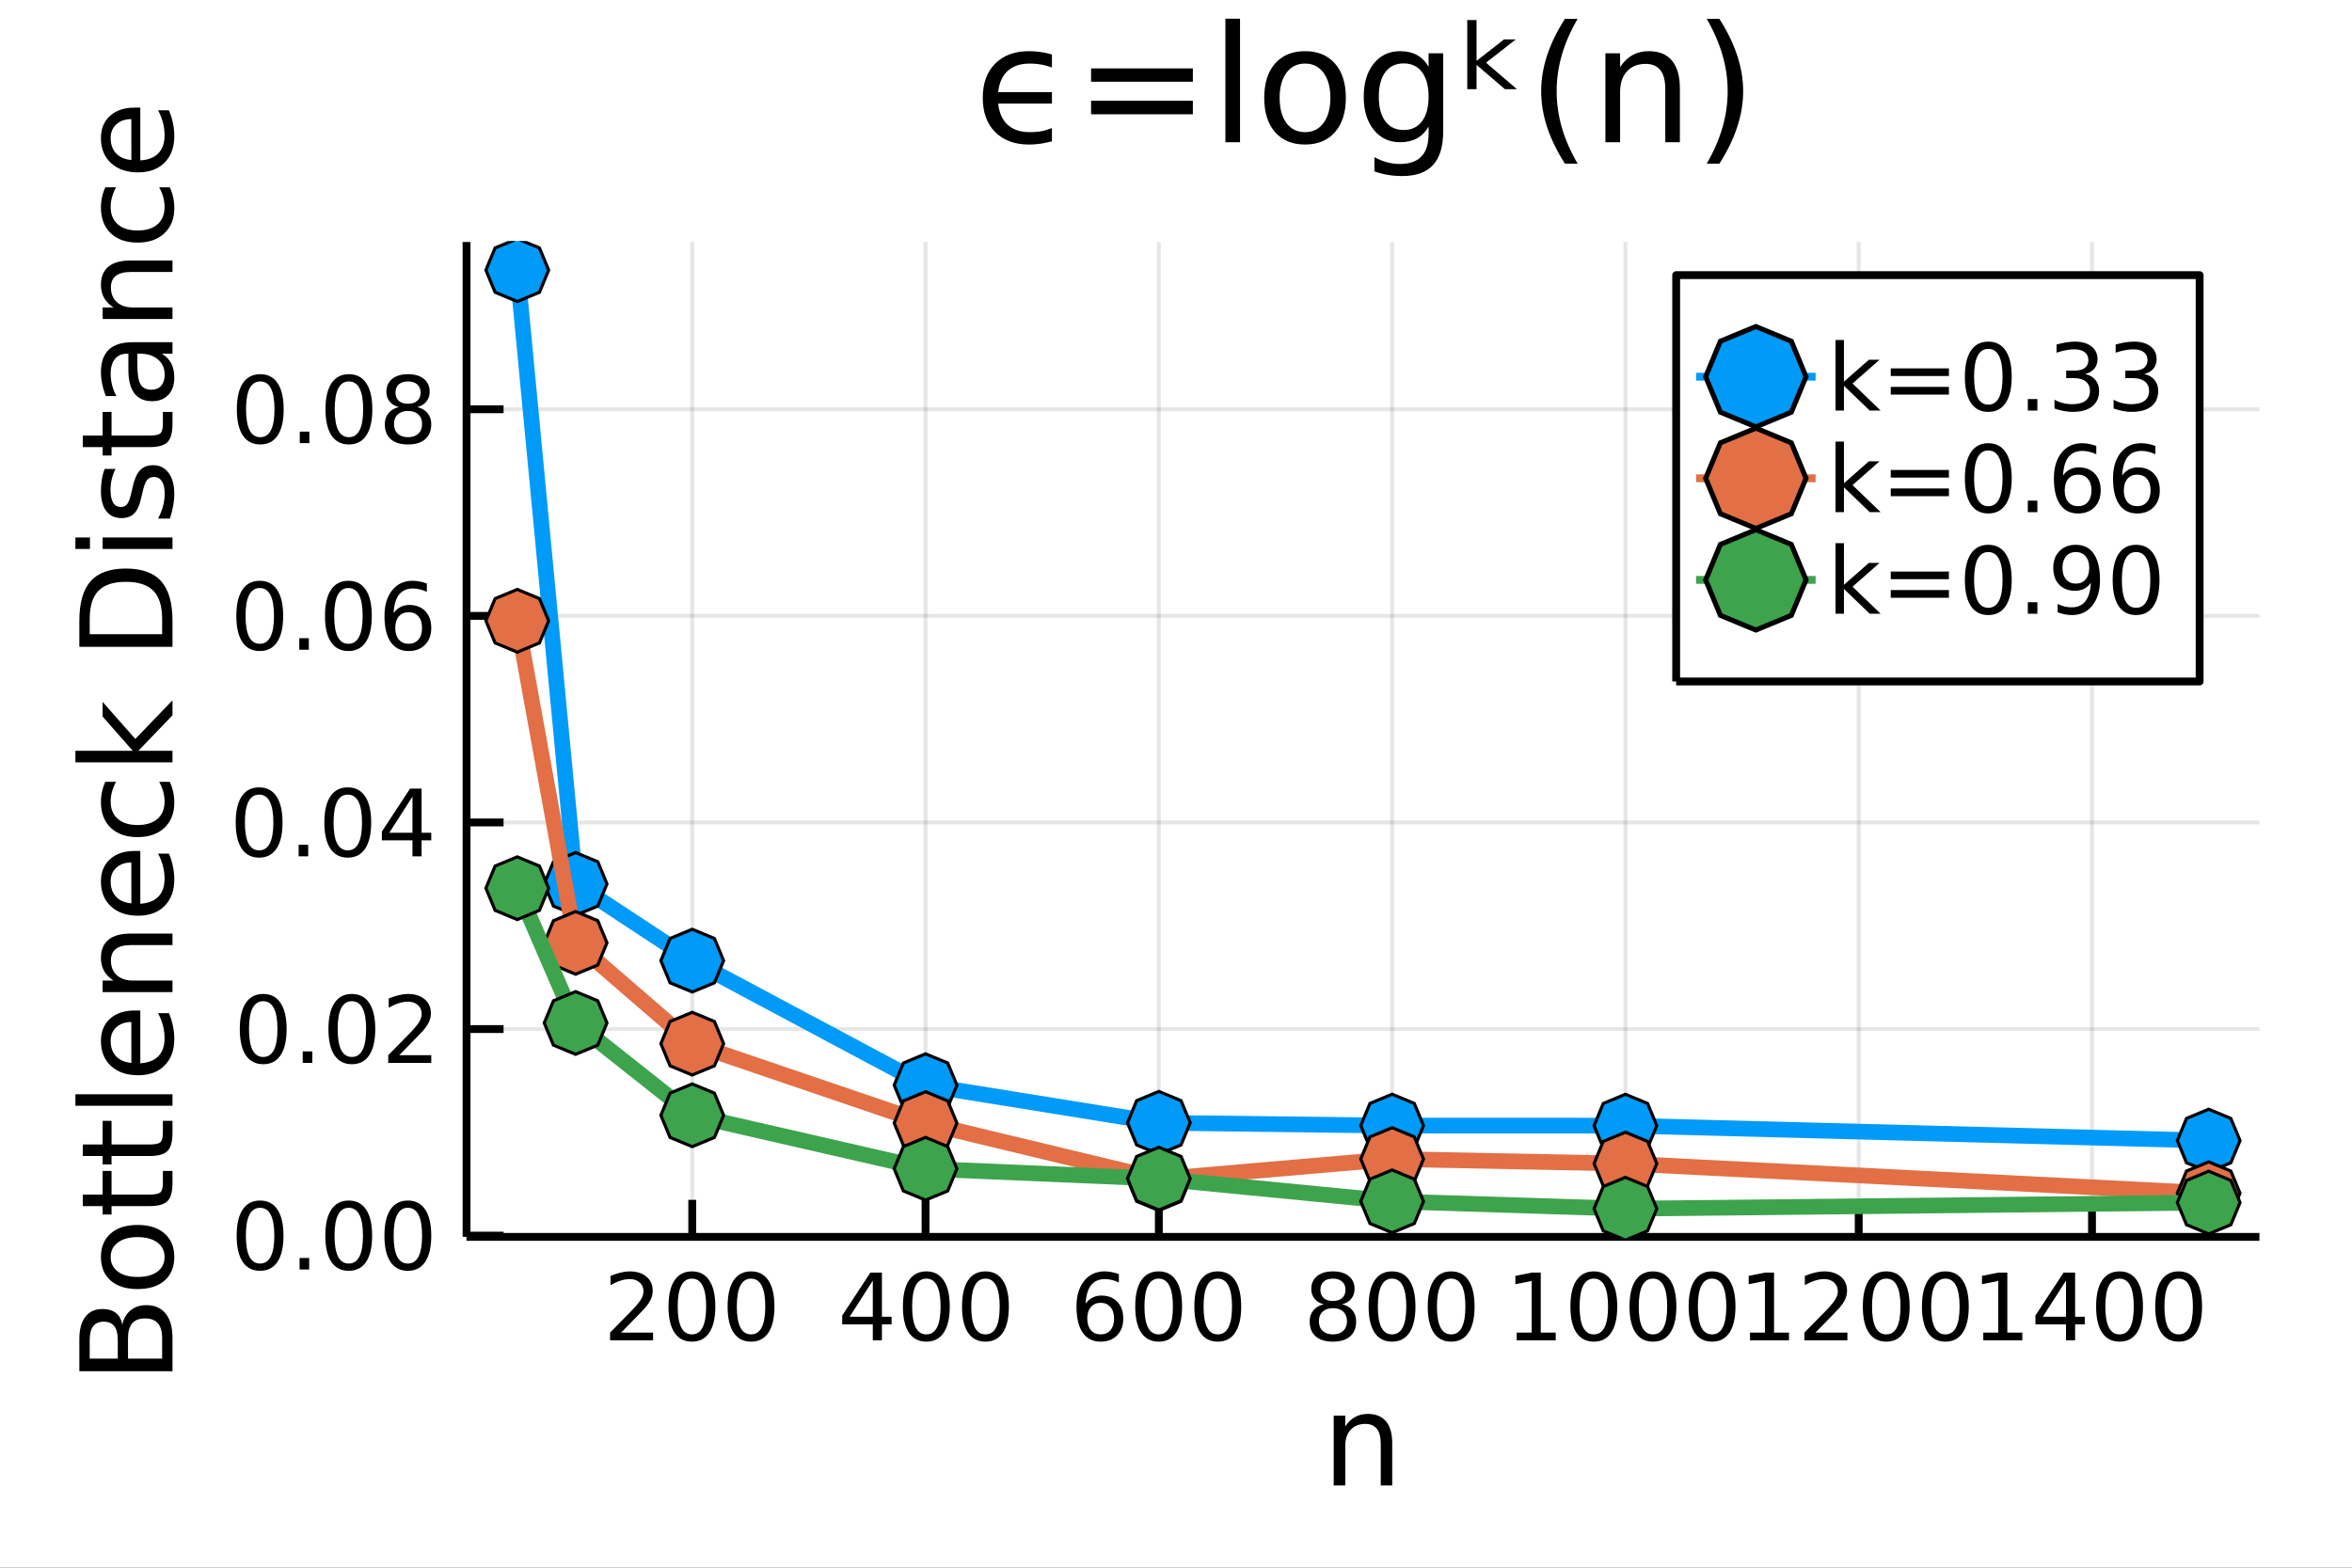 <?xml version="1.0" encoding="utf-8"?>
<svg xmlns="http://www.w3.org/2000/svg" xmlns:xlink="http://www.w3.org/1999/xlink" width="300" height="200" viewBox="0 0 1200 800">
<rect x="0" y="0" width="1200" height="800" fill="#333333" stroke="none"/>
<defs>
  <clipPath id="clip170">
    <rect x="0" y="0" width="1200" height="800"/>
  </clipPath>
</defs>
<path clip-path="url(#clip170)" d="
M0 800 L1200 800 L1200 0 L0 0  Z
  " fill="#ffffff" fill-rule="evenodd" fill-opacity="1"/>
<defs>
  <clipPath id="clip171">
    <rect x="240" y="0" width="841" height="800"/>
  </clipPath>
</defs>
<path clip-path="url(#clip170)" d="
M238.028 631.18 L1152.76 631.18 L1152.76 123.472 L238.028 123.472  Z
  " fill="#ffffff" fill-rule="evenodd" fill-opacity="1"/>
<defs>
  <clipPath id="clip172">
    <rect x="238" y="123" width="916" height="509"/>
  </clipPath>
</defs>
<polyline clip-path="url(#clip172)" style="stroke:#000000; stroke-linecap:butt; stroke-linejoin:round; stroke-width:2; stroke-opacity:0.1; fill:none" points="
  353.187,631.18 353.187,123.472 
  "/>
<polyline clip-path="url(#clip172)" style="stroke:#000000; stroke-linecap:butt; stroke-linejoin:round; stroke-width:2; stroke-opacity:0.1; fill:none" points="
  472.215,631.18 472.215,123.472 
  "/>
<polyline clip-path="url(#clip172)" style="stroke:#000000; stroke-linecap:butt; stroke-linejoin:round; stroke-width:2; stroke-opacity:0.1; fill:none" points="
  591.243,631.18 591.243,123.472 
  "/>
<polyline clip-path="url(#clip172)" style="stroke:#000000; stroke-linecap:butt; stroke-linejoin:round; stroke-width:2; stroke-opacity:0.1; fill:none" points="
  710.27,631.18 710.27,123.472 
  "/>
<polyline clip-path="url(#clip172)" style="stroke:#000000; stroke-linecap:butt; stroke-linejoin:round; stroke-width:2; stroke-opacity:0.1; fill:none" points="
  829.298,631.18 829.298,123.472 
  "/>
<polyline clip-path="url(#clip172)" style="stroke:#000000; stroke-linecap:butt; stroke-linejoin:round; stroke-width:2; stroke-opacity:0.1; fill:none" points="
  948.326,631.18 948.326,123.472 
  "/>
<polyline clip-path="url(#clip172)" style="stroke:#000000; stroke-linecap:butt; stroke-linejoin:round; stroke-width:2; stroke-opacity:0.1; fill:none" points="
  1067.35,631.18 1067.35,123.472 
  "/>
<polyline clip-path="url(#clip170)" style="stroke:#000000; stroke-linecap:butt; stroke-linejoin:round; stroke-width:4; stroke-opacity:1; fill:none" points="
  238.028,631.18 1152.76,631.18 
  "/>
<polyline clip-path="url(#clip170)" style="stroke:#000000; stroke-linecap:butt; stroke-linejoin:round; stroke-width:4; stroke-opacity:1; fill:none" points="
  353.187,631.18 353.187,612.282 
  "/>
<polyline clip-path="url(#clip170)" style="stroke:#000000; stroke-linecap:butt; stroke-linejoin:round; stroke-width:4; stroke-opacity:1; fill:none" points="
  472.215,631.18 472.215,612.282 
  "/>
<polyline clip-path="url(#clip170)" style="stroke:#000000; stroke-linecap:butt; stroke-linejoin:round; stroke-width:4; stroke-opacity:1; fill:none" points="
  591.243,631.18 591.243,612.282 
  "/>
<polyline clip-path="url(#clip170)" style="stroke:#000000; stroke-linecap:butt; stroke-linejoin:round; stroke-width:4; stroke-opacity:1; fill:none" points="
  710.27,631.18 710.27,612.282 
  "/>
<polyline clip-path="url(#clip170)" style="stroke:#000000; stroke-linecap:butt; stroke-linejoin:round; stroke-width:4; stroke-opacity:1; fill:none" points="
  829.298,631.18 829.298,612.282 
  "/>
<polyline clip-path="url(#clip170)" style="stroke:#000000; stroke-linecap:butt; stroke-linejoin:round; stroke-width:4; stroke-opacity:1; fill:none" points="
  948.326,631.18 948.326,612.282 
  "/>
<polyline clip-path="url(#clip170)" style="stroke:#000000; stroke-linecap:butt; stroke-linejoin:round; stroke-width:4; stroke-opacity:1; fill:none" points="
  1067.35,631.18 1067.35,612.282 
  "/>
<path clip-path="url(#clip170)" d="M316.88 680.045 L333.199 680.045 L333.199 683.98 L311.255 683.98 L311.255 680.045 Q313.917 677.29 318.5 672.66 Q323.107 668.008 324.287 666.665 Q326.532 664.142 327.412 662.406 Q328.315 660.647 328.315 658.957 Q328.315 656.202 326.37 654.466 Q324.449 652.73 321.347 652.73 Q319.148 652.73 316.695 653.494 Q314.264 654.258 311.486 655.809 L311.486 651.087 Q314.31 649.952 316.764 649.374 Q319.218 648.795 321.255 648.795 Q326.625 648.795 329.819 651.48 Q333.014 654.165 333.014 658.656 Q333.014 660.786 332.204 662.707 Q331.417 664.605 329.31 667.198 Q328.732 667.869 325.63 671.086 Q322.528 674.281 316.88 680.045 Z" fill="#000000" fill-rule="evenodd" fill-opacity="1" /><path clip-path="url(#clip170)" d="M353.014 652.499 Q349.403 652.499 347.574 656.063 Q345.768 659.605 345.768 666.735 Q345.768 673.841 347.574 677.406 Q349.403 680.947 353.014 680.947 Q356.648 680.947 358.454 677.406 Q360.282 673.841 360.282 666.735 Q360.282 659.605 358.454 656.063 Q356.648 652.499 353.014 652.499 M353.014 648.795 Q358.824 648.795 361.88 653.401 Q364.958 657.985 364.958 666.735 Q364.958 675.461 361.88 680.068 Q358.824 684.651 353.014 684.651 Q347.204 684.651 344.125 680.068 Q341.069 675.461 341.069 666.735 Q341.069 657.985 344.125 653.401 Q347.204 648.795 353.014 648.795 Z" fill="#000000" fill-rule="evenodd" fill-opacity="1" /><path clip-path="url(#clip170)" d="M383.176 652.499 Q379.565 652.499 377.736 656.063 Q375.93 659.605 375.93 666.735 Q375.93 673.841 377.736 677.406 Q379.565 680.947 383.176 680.947 Q386.81 680.947 388.615 677.406 Q390.444 673.841 390.444 666.735 Q390.444 659.605 388.615 656.063 Q386.81 652.499 383.176 652.499 M383.176 648.795 Q388.986 648.795 392.041 653.401 Q395.12 657.985 395.12 666.735 Q395.12 675.461 392.041 680.068 Q388.986 684.651 383.176 684.651 Q377.366 684.651 374.287 680.068 Q371.231 675.461 371.231 666.735 Q371.231 657.985 374.287 653.401 Q377.366 648.795 383.176 648.795 Z" fill="#000000" fill-rule="evenodd" fill-opacity="1" /><path clip-path="url(#clip170)" d="M445.306 653.494 L433.5 671.943 L445.306 671.943 L445.306 653.494 M444.079 649.42 L449.958 649.42 L449.958 671.943 L454.889 671.943 L454.889 675.832 L449.958 675.832 L449.958 683.98 L445.306 683.98 L445.306 675.832 L429.704 675.832 L429.704 671.318 L444.079 649.42 Z" fill="#000000" fill-rule="evenodd" fill-opacity="1" /><path clip-path="url(#clip170)" d="M472.62 652.499 Q469.009 652.499 467.18 656.063 Q465.375 659.605 465.375 666.735 Q465.375 673.841 467.18 677.406 Q469.009 680.947 472.62 680.947 Q476.254 680.947 478.06 677.406 Q479.889 673.841 479.889 666.735 Q479.889 659.605 478.06 656.063 Q476.254 652.499 472.62 652.499 M472.62 648.795 Q478.43 648.795 481.486 653.401 Q484.565 657.985 484.565 666.735 Q484.565 675.461 481.486 680.068 Q478.43 684.651 472.62 684.651 Q466.81 684.651 463.731 680.068 Q460.676 675.461 460.676 666.735 Q460.676 657.985 463.731 653.401 Q466.81 648.795 472.62 648.795 Z" fill="#000000" fill-rule="evenodd" fill-opacity="1" /><path clip-path="url(#clip170)" d="M502.782 652.499 Q499.171 652.499 497.342 656.063 Q495.537 659.605 495.537 666.735 Q495.537 673.841 497.342 677.406 Q499.171 680.947 502.782 680.947 Q506.416 680.947 508.222 677.406 Q510.051 673.841 510.051 666.735 Q510.051 659.605 508.222 656.063 Q506.416 652.499 502.782 652.499 M502.782 648.795 Q508.592 648.795 511.648 653.401 Q514.726 657.985 514.726 666.735 Q514.726 675.461 511.648 680.068 Q508.592 684.651 502.782 684.651 Q496.972 684.651 493.893 680.068 Q490.838 675.461 490.838 666.735 Q490.838 657.985 493.893 653.401 Q496.972 648.795 502.782 648.795 Z" fill="#000000" fill-rule="evenodd" fill-opacity="1" /><path clip-path="url(#clip170)" d="M561.567 664.836 Q558.419 664.836 556.567 666.989 Q554.738 669.142 554.738 672.892 Q554.738 676.619 556.567 678.795 Q558.419 680.947 561.567 680.947 Q564.715 680.947 566.544 678.795 Q568.396 676.619 568.396 672.892 Q568.396 669.142 566.544 666.989 Q564.715 664.836 561.567 664.836 M570.849 650.184 L570.849 654.443 Q569.09 653.61 567.285 653.17 Q565.502 652.73 563.743 652.73 Q559.113 652.73 556.66 655.855 Q554.229 658.98 553.882 665.299 Q555.248 663.286 557.308 662.221 Q559.368 661.133 561.845 661.133 Q567.053 661.133 570.062 664.304 Q573.095 667.452 573.095 672.892 Q573.095 678.216 569.947 681.434 Q566.798 684.651 561.567 684.651 Q555.572 684.651 552.4 680.068 Q549.229 675.461 549.229 666.735 Q549.229 658.54 553.118 653.679 Q557.007 648.795 563.558 648.795 Q565.317 648.795 567.099 649.142 Q568.905 649.489 570.849 650.184 Z" fill="#000000" fill-rule="evenodd" fill-opacity="1" /><path clip-path="url(#clip170)" d="M591.15 652.499 Q587.539 652.499 585.71 656.063 Q583.905 659.605 583.905 666.735 Q583.905 673.841 585.71 677.406 Q587.539 680.947 591.15 680.947 Q594.784 680.947 596.59 677.406 Q598.419 673.841 598.419 666.735 Q598.419 659.605 596.59 656.063 Q594.784 652.499 591.15 652.499 M591.15 648.795 Q596.96 648.795 600.016 653.401 Q603.095 657.985 603.095 666.735 Q603.095 675.461 600.016 680.068 Q596.96 684.651 591.15 684.651 Q585.34 684.651 582.261 680.068 Q579.206 675.461 579.206 666.735 Q579.206 657.985 582.261 653.401 Q585.34 648.795 591.15 648.795 Z" fill="#000000" fill-rule="evenodd" fill-opacity="1" /><path clip-path="url(#clip170)" d="M621.312 652.499 Q617.701 652.499 615.872 656.063 Q614.067 659.605 614.067 666.735 Q614.067 673.841 615.872 677.406 Q617.701 680.947 621.312 680.947 Q624.946 680.947 626.752 677.406 Q628.581 673.841 628.581 666.735 Q628.581 659.605 626.752 656.063 Q624.946 652.499 621.312 652.499 M621.312 648.795 Q627.122 648.795 630.178 653.401 Q633.256 657.985 633.256 666.735 Q633.256 675.461 630.178 680.068 Q627.122 684.651 621.312 684.651 Q615.502 684.651 612.423 680.068 Q609.368 675.461 609.368 666.735 Q609.368 657.985 612.423 653.401 Q615.502 648.795 621.312 648.795 Z" fill="#000000" fill-rule="evenodd" fill-opacity="1" /><path clip-path="url(#clip170)" d="M680.062 667.568 Q676.729 667.568 674.808 669.35 Q672.91 671.133 672.91 674.258 Q672.91 677.383 674.808 679.165 Q676.729 680.947 680.062 680.947 Q683.396 680.947 685.317 679.165 Q687.238 677.36 687.238 674.258 Q687.238 671.133 685.317 669.35 Q683.419 667.568 680.062 667.568 M675.386 665.577 Q672.377 664.836 670.687 662.776 Q669.021 660.716 669.021 657.753 Q669.021 653.61 671.961 651.202 Q674.923 648.795 680.062 648.795 Q685.224 648.795 688.164 651.202 Q691.104 653.61 691.104 657.753 Q691.104 660.716 689.414 662.776 Q687.747 664.836 684.761 665.577 Q688.141 666.364 690.016 668.656 Q691.914 670.948 691.914 674.258 Q691.914 679.281 688.835 681.966 Q685.78 684.651 680.062 684.651 Q674.345 684.651 671.266 681.966 Q668.211 679.281 668.211 674.258 Q668.211 670.948 670.109 668.656 Q672.007 666.364 675.386 665.577 M673.673 658.193 Q673.673 660.878 675.34 662.383 Q677.03 663.887 680.062 663.887 Q683.072 663.887 684.761 662.383 Q686.474 660.878 686.474 658.193 Q686.474 655.508 684.761 654.003 Q683.072 652.499 680.062 652.499 Q677.03 652.499 675.34 654.003 Q673.673 655.508 673.673 658.193 Z" fill="#000000" fill-rule="evenodd" fill-opacity="1" /><path clip-path="url(#clip170)" d="M710.224 652.499 Q706.613 652.499 704.784 656.063 Q702.979 659.605 702.979 666.735 Q702.979 673.841 704.784 677.406 Q706.613 680.947 710.224 680.947 Q713.858 680.947 715.664 677.406 Q717.493 673.841 717.493 666.735 Q717.493 659.605 715.664 656.063 Q713.858 652.499 710.224 652.499 M710.224 648.795 Q716.034 648.795 719.09 653.401 Q722.169 657.985 722.169 666.735 Q722.169 675.461 719.09 680.068 Q716.034 684.651 710.224 684.651 Q704.414 684.651 701.335 680.068 Q698.28 675.461 698.28 666.735 Q698.28 657.985 701.335 653.401 Q704.414 648.795 710.224 648.795 Z" fill="#000000" fill-rule="evenodd" fill-opacity="1" /><path clip-path="url(#clip170)" d="M740.386 652.499 Q736.775 652.499 734.946 656.063 Q733.141 659.605 733.141 666.735 Q733.141 673.841 734.946 677.406 Q736.775 680.947 740.386 680.947 Q744.02 680.947 745.826 677.406 Q747.655 673.841 747.655 666.735 Q747.655 659.605 745.826 656.063 Q744.02 652.499 740.386 652.499 M740.386 648.795 Q746.196 648.795 749.252 653.401 Q752.33 657.985 752.33 666.735 Q752.33 675.461 749.252 680.068 Q746.196 684.651 740.386 684.651 Q734.576 684.651 731.497 680.068 Q728.442 675.461 728.442 666.735 Q728.442 657.985 731.497 653.401 Q734.576 648.795 740.386 648.795 Z" fill="#000000" fill-rule="evenodd" fill-opacity="1" /><path clip-path="url(#clip170)" d="M773.824 680.045 L781.463 680.045 L781.463 653.679 L773.153 655.346 L773.153 651.087 L781.416 649.42 L786.092 649.42 L786.092 680.045 L793.731 680.045 L793.731 683.98 L773.824 683.98 L773.824 680.045 Z" fill="#000000" fill-rule="evenodd" fill-opacity="1" /><path clip-path="url(#clip170)" d="M813.176 652.499 Q809.564 652.499 807.736 656.063 Q805.93 659.605 805.93 666.735 Q805.93 673.841 807.736 677.406 Q809.564 680.947 813.176 680.947 Q816.81 680.947 818.615 677.406 Q820.444 673.841 820.444 666.735 Q820.444 659.605 818.615 656.063 Q816.81 652.499 813.176 652.499 M813.176 648.795 Q818.986 648.795 822.041 653.401 Q825.12 657.985 825.12 666.735 Q825.12 675.461 822.041 680.068 Q818.986 684.651 813.176 684.651 Q807.365 684.651 804.287 680.068 Q801.231 675.461 801.231 666.735 Q801.231 657.985 804.287 653.401 Q807.365 648.795 813.176 648.795 Z" fill="#000000" fill-rule="evenodd" fill-opacity="1" /><path clip-path="url(#clip170)" d="M843.337 652.499 Q839.726 652.499 837.898 656.063 Q836.092 659.605 836.092 666.735 Q836.092 673.841 837.898 677.406 Q839.726 680.947 843.337 680.947 Q846.972 680.947 848.777 677.406 Q850.606 673.841 850.606 666.735 Q850.606 659.605 848.777 656.063 Q846.972 652.499 843.337 652.499 M843.337 648.795 Q849.148 648.795 852.203 653.401 Q855.282 657.985 855.282 666.735 Q855.282 675.461 852.203 680.068 Q849.148 684.651 843.337 684.651 Q837.527 684.651 834.449 680.068 Q831.393 675.461 831.393 666.735 Q831.393 657.985 834.449 653.401 Q837.527 648.795 843.337 648.795 Z" fill="#000000" fill-rule="evenodd" fill-opacity="1" /><path clip-path="url(#clip170)" d="M873.499 652.499 Q869.888 652.499 868.06 656.063 Q866.254 659.605 866.254 666.735 Q866.254 673.841 868.06 677.406 Q869.888 680.947 873.499 680.947 Q877.134 680.947 878.939 677.406 Q880.768 673.841 880.768 666.735 Q880.768 659.605 878.939 656.063 Q877.134 652.499 873.499 652.499 M873.499 648.795 Q879.309 648.795 882.365 653.401 Q885.444 657.985 885.444 666.735 Q885.444 675.461 882.365 680.068 Q879.309 684.651 873.499 684.651 Q867.689 684.651 864.61 680.068 Q861.555 675.461 861.555 666.735 Q861.555 657.985 864.61 653.401 Q867.689 648.795 873.499 648.795 Z" fill="#000000" fill-rule="evenodd" fill-opacity="1" /><path clip-path="url(#clip170)" d="M892.852 680.045 L900.49 680.045 L900.49 653.679 L892.18 655.346 L892.18 651.087 L900.444 649.42 L905.12 649.42 L905.12 680.045 L912.759 680.045 L912.759 683.98 L892.852 683.98 L892.852 680.045 Z" fill="#000000" fill-rule="evenodd" fill-opacity="1" /><path clip-path="url(#clip170)" d="M926.231 680.045 L942.55 680.045 L942.55 683.98 L920.606 683.98 L920.606 680.045 Q923.268 677.29 927.851 672.66 Q932.458 668.008 933.638 666.665 Q935.884 664.142 936.763 662.406 Q937.666 660.647 937.666 658.957 Q937.666 656.202 935.722 654.466 Q933.8 652.73 930.699 652.73 Q928.5 652.73 926.046 653.494 Q923.615 654.258 920.838 655.809 L920.838 651.087 Q923.662 649.952 926.115 649.374 Q928.569 648.795 930.606 648.795 Q935.976 648.795 939.171 651.48 Q942.365 654.165 942.365 658.656 Q942.365 660.786 941.555 662.707 Q940.768 664.605 938.662 667.198 Q938.083 667.869 934.981 671.086 Q931.879 674.281 926.231 680.045 Z" fill="#000000" fill-rule="evenodd" fill-opacity="1" /><path clip-path="url(#clip170)" d="M962.365 652.499 Q958.754 652.499 956.925 656.063 Q955.12 659.605 955.12 666.735 Q955.12 673.841 956.925 677.406 Q958.754 680.947 962.365 680.947 Q965.999 680.947 967.805 677.406 Q969.634 673.841 969.634 666.735 Q969.634 659.605 967.805 656.063 Q965.999 652.499 962.365 652.499 M962.365 648.795 Q968.175 648.795 971.231 653.401 Q974.31 657.985 974.31 666.735 Q974.31 675.461 971.231 680.068 Q968.175 684.651 962.365 684.651 Q956.555 684.651 953.476 680.068 Q950.421 675.461 950.421 666.735 Q950.421 657.985 953.476 653.401 Q956.555 648.795 962.365 648.795 Z" fill="#000000" fill-rule="evenodd" fill-opacity="1" /><path clip-path="url(#clip170)" d="M992.527 652.499 Q988.916 652.499 987.087 656.063 Q985.282 659.605 985.282 666.735 Q985.282 673.841 987.087 677.406 Q988.916 680.947 992.527 680.947 Q996.161 680.947 997.967 677.406 Q999.795 673.841 999.795 666.735 Q999.795 659.605 997.967 656.063 Q996.161 652.499 992.527 652.499 M992.527 648.795 Q998.337 648.795 1001.39 653.401 Q1004.47 657.985 1004.47 666.735 Q1004.47 675.461 1001.39 680.068 Q998.337 684.651 992.527 684.651 Q986.717 684.651 983.638 680.068 Q980.583 675.461 980.583 666.735 Q980.583 657.985 983.638 653.401 Q986.717 648.795 992.527 648.795 Z" fill="#000000" fill-rule="evenodd" fill-opacity="1" /><path clip-path="url(#clip170)" d="M1011.88 680.045 L1019.52 680.045 L1019.52 653.679 L1011.21 655.346 L1011.21 651.087 L1019.47 649.42 L1024.15 649.42 L1024.15 680.045 L1031.79 680.045 L1031.79 683.98 L1011.88 683.98 L1011.88 680.045 Z" fill="#000000" fill-rule="evenodd" fill-opacity="1" /><path clip-path="url(#clip170)" d="M1054.08 653.494 L1042.27 671.943 L1054.08 671.943 L1054.08 653.494 M1052.85 649.42 L1058.73 649.42 L1058.73 671.943 L1063.66 671.943 L1063.66 675.832 L1058.73 675.832 L1058.73 683.98 L1054.08 683.98 L1054.08 675.832 L1038.48 675.832 L1038.48 671.318 L1052.85 649.42 Z" fill="#000000" fill-rule="evenodd" fill-opacity="1" /><path clip-path="url(#clip170)" d="M1081.39 652.499 Q1077.78 652.499 1075.95 656.063 Q1074.15 659.605 1074.15 666.735 Q1074.15 673.841 1075.95 677.406 Q1077.78 680.947 1081.39 680.947 Q1085.03 680.947 1086.83 677.406 Q1088.66 673.841 1088.66 666.735 Q1088.66 659.605 1086.83 656.063 Q1085.03 652.499 1081.39 652.499 M1081.39 648.795 Q1087.2 648.795 1090.26 653.401 Q1093.34 657.985 1093.34 666.735 Q1093.34 675.461 1090.26 680.068 Q1087.2 684.651 1081.39 684.651 Q1075.58 684.651 1072.5 680.068 Q1069.45 675.461 1069.45 666.735 Q1069.45 657.985 1072.5 653.401 Q1075.58 648.795 1081.39 648.795 Z" fill="#000000" fill-rule="evenodd" fill-opacity="1" /><path clip-path="url(#clip170)" d="M1111.55 652.499 Q1107.94 652.499 1106.11 656.063 Q1104.31 659.605 1104.31 666.735 Q1104.31 673.841 1106.11 677.406 Q1107.94 680.947 1111.55 680.947 Q1115.19 680.947 1116.99 677.406 Q1118.82 673.841 1118.82 666.735 Q1118.82 659.605 1116.99 656.063 Q1115.19 652.499 1111.55 652.499 M1111.55 648.795 Q1117.36 648.795 1120.42 653.401 Q1123.5 657.985 1123.5 666.735 Q1123.5 675.461 1120.42 680.068 Q1117.36 684.651 1111.55 684.651 Q1105.74 684.651 1102.67 680.068 Q1099.61 675.461 1099.61 666.735 Q1099.61 657.985 1102.67 653.401 Q1105.74 648.795 1111.55 648.795 Z" fill="#000000" fill-rule="evenodd" fill-opacity="1" /><path clip-path="url(#clip170)" d="M710.32 736.528 L710.32 758.044 L704.463 758.044 L704.463 736.719 Q704.463 731.658 702.49 729.144 Q700.516 726.629 696.57 726.629 Q691.827 726.629 689.09 729.653 Q686.353 732.677 686.353 737.896 L686.353 758.044 L680.464 758.044 L680.464 722.396 L686.353 722.396 L686.353 727.934 Q688.453 724.719 691.286 723.128 Q694.151 721.537 697.875 721.537 Q704.018 721.537 707.169 725.356 Q710.32 729.144 710.32 736.528 Z" fill="#000000" fill-rule="evenodd" fill-opacity="1" /><polyline clip-path="url(#clip172)" style="stroke:#000000; stroke-linecap:butt; stroke-linejoin:round; stroke-width:2; stroke-opacity:0.1; fill:none" points="
  238.028,630.55 1152.76,630.55 
  "/>
<polyline clip-path="url(#clip172)" style="stroke:#000000; stroke-linecap:butt; stroke-linejoin:round; stroke-width:2; stroke-opacity:0.1; fill:none" points="
  238.028,525.126 1152.76,525.126 
  "/>
<polyline clip-path="url(#clip172)" style="stroke:#000000; stroke-linecap:butt; stroke-linejoin:round; stroke-width:2; stroke-opacity:0.1; fill:none" points="
  238.028,419.702 1152.76,419.702 
  "/>
<polyline clip-path="url(#clip172)" style="stroke:#000000; stroke-linecap:butt; stroke-linejoin:round; stroke-width:2; stroke-opacity:0.1; fill:none" points="
  238.028,314.279 1152.76,314.279 
  "/>
<polyline clip-path="url(#clip172)" style="stroke:#000000; stroke-linecap:butt; stroke-linejoin:round; stroke-width:2; stroke-opacity:0.1; fill:none" points="
  238.028,208.855 1152.76,208.855 
  "/>
<polyline clip-path="url(#clip170)" style="stroke:#000000; stroke-linecap:butt; stroke-linejoin:round; stroke-width:4; stroke-opacity:1; fill:none" points="
  238.028,631.18 238.028,123.472 
  "/>
<polyline clip-path="url(#clip170)" style="stroke:#000000; stroke-linecap:butt; stroke-linejoin:round; stroke-width:4; stroke-opacity:1; fill:none" points="
  238.028,630.55 256.926,630.55 
  "/>
<polyline clip-path="url(#clip170)" style="stroke:#000000; stroke-linecap:butt; stroke-linejoin:round; stroke-width:4; stroke-opacity:1; fill:none" points="
  238.028,525.126 256.926,525.126 
  "/>
<polyline clip-path="url(#clip170)" style="stroke:#000000; stroke-linecap:butt; stroke-linejoin:round; stroke-width:4; stroke-opacity:1; fill:none" points="
  238.028,419.702 256.926,419.702 
  "/>
<polyline clip-path="url(#clip170)" style="stroke:#000000; stroke-linecap:butt; stroke-linejoin:round; stroke-width:4; stroke-opacity:1; fill:none" points="
  238.028,314.279 256.926,314.279 
  "/>
<polyline clip-path="url(#clip170)" style="stroke:#000000; stroke-linecap:butt; stroke-linejoin:round; stroke-width:4; stroke-opacity:1; fill:none" points="
  238.028,208.855 256.926,208.855 
  "/>
<path clip-path="url(#clip170)" d="M132.691 616.349 Q129.08 616.349 127.251 619.914 Q125.445 623.455 125.445 630.585 Q125.445 637.691 127.251 641.256 Q129.08 644.798 132.691 644.798 Q136.325 644.798 138.13 641.256 Q139.959 637.691 139.959 630.585 Q139.959 623.455 138.13 619.914 Q136.325 616.349 132.691 616.349 M132.691 612.645 Q138.501 612.645 141.556 617.252 Q144.635 621.835 144.635 630.585 Q144.635 639.312 141.556 643.918 Q138.501 648.502 132.691 648.502 Q126.88 648.502 123.802 643.918 Q120.746 639.312 120.746 630.585 Q120.746 621.835 123.802 617.252 Q126.88 612.645 132.691 612.645 Z" fill="#000000" fill-rule="evenodd" fill-opacity="1" /><path clip-path="url(#clip170)" d="M152.853 641.951 L157.737 641.951 L157.737 647.83 L152.853 647.83 L152.853 641.951 Z" fill="#000000" fill-rule="evenodd" fill-opacity="1" /><path clip-path="url(#clip170)" d="M177.922 616.349 Q174.311 616.349 172.482 619.914 Q170.677 623.455 170.677 630.585 Q170.677 637.691 172.482 641.256 Q174.311 644.798 177.922 644.798 Q181.556 644.798 183.362 641.256 Q185.19 637.691 185.19 630.585 Q185.19 623.455 183.362 619.914 Q181.556 616.349 177.922 616.349 M177.922 612.645 Q183.732 612.645 186.788 617.252 Q189.866 621.835 189.866 630.585 Q189.866 639.312 186.788 643.918 Q183.732 648.502 177.922 648.502 Q172.112 648.502 169.033 643.918 Q165.978 639.312 165.978 630.585 Q165.978 621.835 169.033 617.252 Q172.112 612.645 177.922 612.645 Z" fill="#000000" fill-rule="evenodd" fill-opacity="1" /><path clip-path="url(#clip170)" d="M208.084 616.349 Q204.473 616.349 202.644 619.914 Q200.838 623.455 200.838 630.585 Q200.838 637.691 202.644 641.256 Q204.473 644.798 208.084 644.798 Q211.718 644.798 213.524 641.256 Q215.352 637.691 215.352 630.585 Q215.352 623.455 213.524 619.914 Q211.718 616.349 208.084 616.349 M208.084 612.645 Q213.894 612.645 216.949 617.252 Q220.028 621.835 220.028 630.585 Q220.028 639.312 216.949 643.918 Q213.894 648.502 208.084 648.502 Q202.274 648.502 199.195 643.918 Q196.139 639.312 196.139 630.585 Q196.139 621.835 199.195 617.252 Q202.274 612.645 208.084 612.645 Z" fill="#000000" fill-rule="evenodd" fill-opacity="1" /><path clip-path="url(#clip170)" d="M134.288 510.925 Q130.677 510.925 128.848 514.49 Q127.043 518.032 127.043 525.161 Q127.043 532.268 128.848 535.832 Q130.677 539.374 134.288 539.374 Q137.922 539.374 139.728 535.832 Q141.556 532.268 141.556 525.161 Q141.556 518.032 139.728 514.49 Q137.922 510.925 134.288 510.925 M134.288 507.221 Q140.098 507.221 143.154 511.828 Q146.232 516.411 146.232 525.161 Q146.232 533.888 143.154 538.494 Q140.098 543.078 134.288 543.078 Q128.478 543.078 125.399 538.494 Q122.343 533.888 122.343 525.161 Q122.343 516.411 125.399 511.828 Q128.478 507.221 134.288 507.221 Z" fill="#000000" fill-rule="evenodd" fill-opacity="1" /><path clip-path="url(#clip170)" d="M154.45 536.527 L159.334 536.527 L159.334 542.406 L154.45 542.406 L154.45 536.527 Z" fill="#000000" fill-rule="evenodd" fill-opacity="1" /><path clip-path="url(#clip170)" d="M179.519 510.925 Q175.908 510.925 174.079 514.49 Q172.274 518.032 172.274 525.161 Q172.274 532.268 174.079 535.832 Q175.908 539.374 179.519 539.374 Q183.153 539.374 184.959 535.832 Q186.788 532.268 186.788 525.161 Q186.788 518.032 184.959 514.49 Q183.153 510.925 179.519 510.925 M179.519 507.221 Q185.329 507.221 188.385 511.828 Q191.463 516.411 191.463 525.161 Q191.463 533.888 188.385 538.494 Q185.329 543.078 179.519 543.078 Q173.709 543.078 170.63 538.494 Q167.575 533.888 167.575 525.161 Q167.575 516.411 170.63 511.828 Q173.709 507.221 179.519 507.221 Z" fill="#000000" fill-rule="evenodd" fill-opacity="1" /><path clip-path="url(#clip170)" d="M203.709 538.471 L220.028 538.471 L220.028 542.406 L198.084 542.406 L198.084 538.471 Q200.746 535.717 205.329 531.087 Q209.936 526.434 211.116 525.092 Q213.362 522.569 214.241 520.832 Q215.144 519.073 215.144 517.383 Q215.144 514.629 213.199 512.893 Q211.278 511.157 208.176 511.157 Q205.977 511.157 203.524 511.92 Q201.093 512.684 198.315 514.235 L198.315 509.513 Q201.139 508.379 203.593 507.8 Q206.047 507.221 208.084 507.221 Q213.454 507.221 216.649 509.907 Q219.843 512.592 219.843 517.082 Q219.843 519.212 219.033 521.133 Q218.246 523.031 216.139 525.624 Q215.561 526.295 212.459 529.513 Q209.357 532.707 203.709 538.471 Z" fill="#000000" fill-rule="evenodd" fill-opacity="1" /><path clip-path="url(#clip170)" d="M132.205 405.501 Q128.593 405.501 126.765 409.066 Q124.959 412.608 124.959 419.737 Q124.959 426.844 126.765 430.408 Q128.593 433.95 132.205 433.95 Q135.839 433.95 137.644 430.408 Q139.473 426.844 139.473 419.737 Q139.473 412.608 137.644 409.066 Q135.839 405.501 132.205 405.501 M132.205 401.797 Q138.015 401.797 141.07 406.404 Q144.149 410.987 144.149 419.737 Q144.149 428.464 141.07 433.07 Q138.015 437.654 132.205 437.654 Q126.394 437.654 123.316 433.07 Q120.26 428.464 120.26 419.737 Q120.26 410.987 123.316 406.404 Q126.394 401.797 132.205 401.797 Z" fill="#000000" fill-rule="evenodd" fill-opacity="1" /><path clip-path="url(#clip170)" d="M152.366 431.103 L157.251 431.103 L157.251 436.982 L152.366 436.982 L152.366 431.103 Z" fill="#000000" fill-rule="evenodd" fill-opacity="1" /><path clip-path="url(#clip170)" d="M177.436 405.501 Q173.825 405.501 171.996 409.066 Q170.19 412.608 170.19 419.737 Q170.19 426.844 171.996 430.408 Q173.825 433.95 177.436 433.95 Q181.07 433.95 182.876 430.408 Q184.704 426.844 184.704 419.737 Q184.704 412.608 182.876 409.066 Q181.07 405.501 177.436 405.501 M177.436 401.797 Q183.246 401.797 186.301 406.404 Q189.38 410.987 189.38 419.737 Q189.38 428.464 186.301 433.07 Q183.246 437.654 177.436 437.654 Q171.626 437.654 168.547 433.07 Q165.491 428.464 165.491 419.737 Q165.491 410.987 168.547 406.404 Q171.626 401.797 177.436 401.797 Z" fill="#000000" fill-rule="evenodd" fill-opacity="1" /><path clip-path="url(#clip170)" d="M210.445 406.497 L198.639 424.945 L210.445 424.945 L210.445 406.497 M209.218 402.422 L215.098 402.422 L215.098 424.945 L220.028 424.945 L220.028 428.834 L215.098 428.834 L215.098 436.982 L210.445 436.982 L210.445 428.834 L194.843 428.834 L194.843 424.32 L209.218 402.422 Z" fill="#000000" fill-rule="evenodd" fill-opacity="1" /><path clip-path="url(#clip170)" d="M132.529 300.077 Q128.918 300.077 127.089 303.642 Q125.283 307.184 125.283 314.313 Q125.283 321.42 127.089 324.984 Q128.918 328.526 132.529 328.526 Q136.163 328.526 137.968 324.984 Q139.797 321.42 139.797 314.313 Q139.797 307.184 137.968 303.642 Q136.163 300.077 132.529 300.077 M132.529 296.374 Q138.339 296.374 141.394 300.98 Q144.473 305.563 144.473 314.313 Q144.473 323.04 141.394 327.647 Q138.339 332.23 132.529 332.23 Q126.718 332.23 123.64 327.647 Q120.584 323.04 120.584 314.313 Q120.584 305.563 123.64 300.98 Q126.718 296.374 132.529 296.374 Z" fill="#000000" fill-rule="evenodd" fill-opacity="1" /><path clip-path="url(#clip170)" d="M152.691 325.679 L157.575 325.679 L157.575 331.559 L152.691 331.559 L152.691 325.679 Z" fill="#000000" fill-rule="evenodd" fill-opacity="1" /><path clip-path="url(#clip170)" d="M177.76 300.077 Q174.149 300.077 172.32 303.642 Q170.515 307.184 170.515 314.313 Q170.515 321.42 172.32 324.984 Q174.149 328.526 177.76 328.526 Q181.394 328.526 183.2 324.984 Q185.028 321.42 185.028 314.313 Q185.028 307.184 183.2 303.642 Q181.394 300.077 177.76 300.077 M177.76 296.374 Q183.57 296.374 186.626 300.98 Q189.704 305.563 189.704 314.313 Q189.704 323.04 186.626 327.647 Q183.57 332.23 177.76 332.23 Q171.95 332.23 168.871 327.647 Q165.815 323.04 165.815 314.313 Q165.815 305.563 168.871 300.98 Q171.95 296.374 177.76 296.374 Z" fill="#000000" fill-rule="evenodd" fill-opacity="1" /><path clip-path="url(#clip170)" d="M208.5 312.415 Q205.352 312.415 203.5 314.568 Q201.672 316.721 201.672 320.471 Q201.672 324.197 203.5 326.373 Q205.352 328.526 208.5 328.526 Q211.649 328.526 213.477 326.373 Q215.329 324.197 215.329 320.471 Q215.329 316.721 213.477 314.568 Q211.649 312.415 208.5 312.415 M217.783 297.762 L217.783 302.022 Q216.024 301.188 214.218 300.749 Q212.436 300.309 210.676 300.309 Q206.047 300.309 203.593 303.434 Q201.163 306.559 200.815 312.878 Q202.181 310.864 204.241 309.799 Q206.301 308.711 208.778 308.711 Q213.987 308.711 216.996 311.883 Q220.028 315.031 220.028 320.471 Q220.028 325.795 216.88 329.012 Q213.732 332.23 208.5 332.23 Q202.505 332.23 199.334 327.647 Q196.163 323.04 196.163 314.313 Q196.163 306.119 200.051 301.258 Q203.94 296.374 210.491 296.374 Q212.25 296.374 214.033 296.721 Q215.838 297.068 217.783 297.762 Z" fill="#000000" fill-rule="evenodd" fill-opacity="1" /><path clip-path="url(#clip170)" d="M132.783 194.653 Q129.172 194.653 127.343 198.218 Q125.538 201.76 125.538 208.889 Q125.538 215.996 127.343 219.561 Q129.172 223.102 132.783 223.102 Q136.417 223.102 138.223 219.561 Q140.052 215.996 140.052 208.889 Q140.052 201.76 138.223 198.218 Q136.417 194.653 132.783 194.653 M132.783 190.95 Q138.593 190.95 141.649 195.556 Q144.728 200.139 144.728 208.889 Q144.728 217.616 141.649 222.223 Q138.593 226.806 132.783 226.806 Q126.973 226.806 123.894 222.223 Q120.839 217.616 120.839 208.889 Q120.839 200.139 123.894 195.556 Q126.973 190.95 132.783 190.95 Z" fill="#000000" fill-rule="evenodd" fill-opacity="1" /><path clip-path="url(#clip170)" d="M152.945 220.255 L157.829 220.255 L157.829 226.135 L152.945 226.135 L152.945 220.255 Z" fill="#000000" fill-rule="evenodd" fill-opacity="1" /><path clip-path="url(#clip170)" d="M178.014 194.653 Q174.403 194.653 172.575 198.218 Q170.769 201.76 170.769 208.889 Q170.769 215.996 172.575 219.561 Q174.403 223.102 178.014 223.102 Q181.649 223.102 183.454 219.561 Q185.283 215.996 185.283 208.889 Q185.283 201.76 183.454 198.218 Q181.649 194.653 178.014 194.653 M178.014 190.95 Q183.825 190.95 186.88 195.556 Q189.959 200.139 189.959 208.889 Q189.959 217.616 186.88 222.223 Q183.825 226.806 178.014 226.806 Q172.204 226.806 169.126 222.223 Q166.07 217.616 166.07 208.889 Q166.07 200.139 169.126 195.556 Q172.204 190.95 178.014 190.95 Z" fill="#000000" fill-rule="evenodd" fill-opacity="1" /><path clip-path="url(#clip170)" d="M208.176 209.723 Q204.843 209.723 202.922 211.505 Q201.024 213.287 201.024 216.412 Q201.024 219.537 202.922 221.32 Q204.843 223.102 208.176 223.102 Q211.51 223.102 213.431 221.32 Q215.352 219.514 215.352 216.412 Q215.352 213.287 213.431 211.505 Q211.533 209.723 208.176 209.723 M203.5 207.732 Q200.491 206.991 198.801 204.931 Q197.135 202.871 197.135 199.908 Q197.135 195.764 200.075 193.357 Q203.037 190.95 208.176 190.95 Q213.338 190.95 216.278 193.357 Q219.218 195.764 219.218 199.908 Q219.218 202.871 217.528 204.931 Q215.861 206.991 212.875 207.732 Q216.255 208.519 218.13 210.811 Q220.028 213.102 220.028 216.412 Q220.028 221.436 216.949 224.121 Q213.894 226.806 208.176 226.806 Q202.459 226.806 199.38 224.121 Q196.325 221.436 196.325 216.412 Q196.325 213.102 198.223 210.811 Q200.121 208.519 203.5 207.732 M201.787 200.348 Q201.787 203.033 203.454 204.537 Q205.144 206.042 208.176 206.042 Q211.186 206.042 212.875 204.537 Q214.588 203.033 214.588 200.348 Q214.588 197.663 212.875 196.158 Q211.186 194.653 208.176 194.653 Q205.144 194.653 203.454 196.158 Q201.787 197.663 201.787 200.348 Z" fill="#000000" fill-rule="evenodd" fill-opacity="1" /><path clip-path="url(#clip170)" d="M65.31 693.304 L82.721 693.304 L82.721 682.991 Q82.721 677.803 80.588 675.321 Q78.424 672.806 74 672.806 Q69.544 672.806 67.443 675.321 Q65.31 677.803 65.31 682.991 L65.31 693.304 M45.768 693.304 L60.09 693.304 L60.09 683.787 Q60.09 679.076 58.34 676.785 Q56.558 674.461 52.929 674.461 Q49.333 674.461 47.55 676.785 Q45.768 679.076 45.768 683.787 L45.768 693.304 M40.484 699.733 L40.484 683.31 Q40.484 675.957 43.54 671.979 Q46.595 668 52.229 668 Q56.589 668 59.167 670.037 Q61.746 672.074 62.382 676.021 Q63.401 671.278 66.647 668.668 Q69.862 666.027 74.7 666.027 Q81.066 666.027 84.535 670.355 Q88.004 674.684 88.004 682.673 L88.004 699.733 L40.484 699.733 Z" fill="#000000" fill-rule="evenodd" fill-opacity="1" /><path clip-path="url(#clip170)" d="M56.462 641.455 Q56.462 646.166 60.154 648.903 Q63.815 651.64 70.212 651.64 Q76.609 651.64 80.302 648.935 Q83.962 646.198 83.962 641.455 Q83.962 636.776 80.27 634.039 Q76.578 631.302 70.212 631.302 Q63.878 631.302 60.186 634.039 Q56.462 636.776 56.462 641.455 M51.497 641.455 Q51.497 633.816 56.462 629.456 Q61.427 625.095 70.212 625.095 Q78.965 625.095 83.962 629.456 Q88.927 633.816 88.927 641.455 Q88.927 649.126 83.962 653.486 Q78.965 657.815 70.212 657.815 Q61.427 657.815 56.462 653.486 Q51.497 649.126 51.497 641.455 Z" fill="#000000" fill-rule="evenodd" fill-opacity="1" /><path clip-path="url(#clip170)" d="M42.235 609.595 L52.356 609.595 L52.356 597.532 L56.908 597.532 L56.908 609.595 L76.259 609.595 Q80.62 609.595 81.861 608.417 Q83.103 607.208 83.103 603.547 L83.103 597.532 L88.004 597.532 L88.004 603.547 Q88.004 610.327 85.49 612.905 Q82.943 615.483 76.259 615.483 L56.908 615.483 L56.908 619.78 L52.356 619.78 L52.356 615.483 L42.235 615.483 L42.235 609.595 Z" fill="#000000" fill-rule="evenodd" fill-opacity="1" /><path clip-path="url(#clip170)" d="M42.235 584.036 L52.356 584.036 L52.356 571.973 L56.908 571.973 L56.908 584.036 L76.259 584.036 Q80.62 584.036 81.861 582.859 Q83.103 581.649 83.103 577.989 L83.103 571.973 L88.004 571.973 L88.004 577.989 Q88.004 584.768 85.49 587.347 Q82.943 589.925 76.259 589.925 L56.908 589.925 L56.908 594.222 L52.356 594.222 L52.356 589.925 L42.235 589.925 L42.235 584.036 Z" fill="#000000" fill-rule="evenodd" fill-opacity="1" /><path clip-path="url(#clip170)" d="M38.479 564.271 L38.479 558.414 L88.004 558.414 L88.004 564.271 L38.479 564.271 Z" fill="#000000" fill-rule="evenodd" fill-opacity="1" /><path clip-path="url(#clip170)" d="M68.716 515.669 L71.581 515.669 L71.581 542.596 Q77.628 542.214 80.811 538.967 Q83.962 535.689 83.962 529.864 Q83.962 526.49 83.134 523.339 Q82.307 520.157 80.652 517.037 L86.19 517.037 Q87.527 520.188 88.227 523.499 Q88.927 526.809 88.927 530.214 Q88.927 538.744 83.962 543.741 Q78.997 548.707 70.53 548.707 Q61.777 548.707 56.653 543.996 Q51.497 539.254 51.497 531.233 Q51.497 524.04 56.144 519.87 Q60.759 515.669 68.716 515.669 M66.997 521.525 Q62.191 521.589 59.327 524.231 Q56.462 526.841 56.462 531.169 Q56.462 536.071 59.231 539.031 Q62 541.959 67.029 542.405 L66.997 521.525 Z" fill="#000000" fill-rule="evenodd" fill-opacity="1" /><path clip-path="url(#clip170)" d="M66.488 476.424 L88.004 476.424 L88.004 482.281 L66.679 482.281 Q61.618 482.281 59.104 484.254 Q56.589 486.227 56.589 490.174 Q56.589 494.916 59.613 497.654 Q62.637 500.391 67.857 500.391 L88.004 500.391 L88.004 506.279 L52.356 506.279 L52.356 500.391 L57.894 500.391 Q54.68 498.29 53.088 495.458 Q51.497 492.593 51.497 488.869 Q51.497 482.726 55.316 479.575 Q59.104 476.424 66.488 476.424 Z" fill="#000000" fill-rule="evenodd" fill-opacity="1" /><path clip-path="url(#clip170)" d="M68.716 434.251 L71.581 434.251 L71.581 461.178 Q77.628 460.796 80.811 457.55 Q83.962 454.271 83.962 448.447 Q83.962 445.073 83.134 441.922 Q82.307 438.739 80.652 435.62 L86.19 435.62 Q87.527 438.771 88.227 442.081 Q88.927 445.391 88.927 448.797 Q88.927 457.327 83.962 462.324 Q78.997 467.289 70.53 467.289 Q61.777 467.289 56.653 462.579 Q51.497 457.836 51.497 449.815 Q51.497 442.622 56.144 438.453 Q60.759 434.251 68.716 434.251 M66.997 440.108 Q62.191 440.171 59.327 442.813 Q56.462 445.423 56.462 449.752 Q56.462 454.653 59.231 457.613 Q62 460.542 67.029 460.987 L66.997 440.108 Z" fill="#000000" fill-rule="evenodd" fill-opacity="1" /><path clip-path="url(#clip170)" d="M53.725 398.985 L59.199 398.985 Q57.831 401.468 57.162 403.982 Q56.462 406.465 56.462 409.011 Q56.462 414.709 60.09 417.86 Q63.687 421.011 70.212 421.011 Q76.737 421.011 80.365 417.86 Q83.962 414.709 83.962 409.011 Q83.962 406.465 83.293 403.982 Q82.593 401.468 81.225 398.985 L86.635 398.985 Q87.781 401.436 88.354 404.078 Q88.927 406.688 88.927 409.648 Q88.927 417.7 83.866 422.443 Q78.806 427.185 70.212 427.185 Q61.491 427.185 56.494 422.411 Q51.497 417.605 51.497 409.266 Q51.497 406.56 52.07 403.982 Q52.611 401.404 53.725 398.985 Z" fill="#000000" fill-rule="evenodd" fill-opacity="1" /><path clip-path="url(#clip170)" d="M38.479 389.023 L38.479 383.135 L67.729 383.135 L52.356 365.661 L52.356 358.181 L69.034 377.087 L88.004 357.385 L88.004 365.024 L70.594 383.135 L88.004 383.135 L88.004 389.023 L38.479 389.023 Z" fill="#000000" fill-rule="evenodd" fill-opacity="1" /><path clip-path="url(#clip170)" d="M45.768 323.647 L82.721 323.647 L82.721 315.881 Q82.721 306.046 78.265 301.495 Q73.809 296.911 64.196 296.911 Q54.648 296.911 50.224 301.495 Q45.768 306.046 45.768 315.881 L45.768 323.647 M40.484 330.077 L40.484 316.868 Q40.484 303.054 46.245 296.593 Q51.974 290.132 64.196 290.132 Q76.482 290.132 82.243 296.625 Q88.004 303.118 88.004 316.868 L88.004 330.077 L40.484 330.077 Z" fill="#000000" fill-rule="evenodd" fill-opacity="1" /><path clip-path="url(#clip170)" d="M52.356 280.138 L52.356 274.281 L88.004 274.281 L88.004 280.138 L52.356 280.138 M38.479 280.138 L38.479 274.281 L45.895 274.281 L45.895 280.138 L38.479 280.138 Z" fill="#000000" fill-rule="evenodd" fill-opacity="1" /><path clip-path="url(#clip170)" d="M53.407 239.302 L58.945 239.302 Q57.672 241.784 57.035 244.458 Q56.398 247.131 56.398 249.996 Q56.398 254.356 57.735 256.553 Q59.072 258.717 61.746 258.717 Q63.783 258.717 64.96 257.157 Q66.106 255.598 67.156 250.887 L67.602 248.882 Q68.939 242.644 71.39 240.034 Q73.809 237.392 78.169 237.392 Q83.134 237.392 86.031 241.339 Q88.927 245.253 88.927 252.128 Q88.927 254.993 88.354 258.112 Q87.813 261.2 86.699 264.637 L80.652 264.637 Q82.339 261.391 83.198 258.24 Q84.026 255.089 84.026 252.001 Q84.026 247.863 82.625 245.635 Q81.193 243.407 78.615 243.407 Q76.228 243.407 74.954 245.031 Q73.681 246.622 72.504 252.065 L72.026 254.102 Q70.88 259.544 68.525 261.963 Q66.138 264.382 62 264.382 Q56.971 264.382 54.234 260.818 Q51.497 257.253 51.497 250.696 Q51.497 247.45 51.974 244.585 Q52.452 241.721 53.407 239.302 Z" fill="#000000" fill-rule="evenodd" fill-opacity="1" /><path clip-path="url(#clip170)" d="M42.235 222.273 L52.356 222.273 L52.356 210.21 L56.908 210.21 L56.908 222.273 L76.259 222.273 Q80.62 222.273 81.861 221.096 Q83.103 219.886 83.103 216.226 L83.103 210.21 L88.004 210.21 L88.004 216.226 Q88.004 223.005 85.49 225.583 Q82.943 228.162 76.259 228.162 L56.908 228.162 L56.908 232.458 L52.356 232.458 L52.356 228.162 L42.235 228.162 L42.235 222.273 Z" fill="#000000" fill-rule="evenodd" fill-opacity="1" /><path clip-path="url(#clip170)" d="M70.085 186.307 Q70.085 193.405 71.708 196.142 Q73.331 198.879 77.246 198.879 Q80.365 198.879 82.211 196.842 Q84.026 194.773 84.026 191.24 Q84.026 186.371 80.588 183.442 Q77.119 180.482 71.39 180.482 L70.085 180.482 L70.085 186.307 M67.666 174.626 L88.004 174.626 L88.004 180.482 L82.593 180.482 Q85.84 182.488 87.399 185.48 Q88.927 188.471 88.927 192.8 Q88.927 198.275 85.872 201.521 Q82.784 204.736 77.628 204.736 Q71.612 204.736 68.557 200.725 Q65.501 196.683 65.501 188.694 L65.501 180.482 L64.928 180.482 Q60.886 180.482 58.69 183.156 Q56.462 185.798 56.462 190.604 Q56.462 193.659 57.194 196.556 Q57.926 199.452 59.39 202.126 L53.98 202.126 Q52.738 198.911 52.133 195.887 Q51.497 192.864 51.497 189.999 Q51.497 182.265 55.507 178.445 Q59.518 174.626 67.666 174.626 Z" fill="#000000" fill-rule="evenodd" fill-opacity="1" /><path clip-path="url(#clip170)" d="M66.488 132.931 L88.004 132.931 L88.004 138.787 L66.679 138.787 Q61.618 138.787 59.104 140.76 Q56.589 142.734 56.589 146.681 Q56.589 151.423 59.613 154.16 Q62.637 156.897 67.857 156.897 L88.004 156.897 L88.004 162.786 L52.356 162.786 L52.356 156.897 L57.894 156.897 Q54.68 154.797 53.088 151.964 Q51.497 149.099 51.497 145.376 Q51.497 139.233 55.316 136.082 Q59.104 132.931 66.488 132.931 Z" fill="#000000" fill-rule="evenodd" fill-opacity="1" /><path clip-path="url(#clip170)" d="M53.725 95.596 L59.199 95.596 Q57.831 98.078 57.162 100.593 Q56.462 103.075 56.462 105.622 Q56.462 111.319 60.09 114.47 Q63.687 117.621 70.212 117.621 Q76.737 117.621 80.365 114.47 Q83.962 111.319 83.962 105.622 Q83.962 103.075 83.293 100.593 Q82.593 98.078 81.225 95.596 L86.635 95.596 Q87.781 98.046 88.354 100.688 Q88.927 103.298 88.927 106.258 Q88.927 114.311 83.866 119.053 Q78.806 123.796 70.212 123.796 Q61.491 123.796 56.494 119.022 Q51.497 114.215 51.497 105.876 Q51.497 103.171 52.07 100.593 Q52.611 98.015 53.725 95.596 Z" fill="#000000" fill-rule="evenodd" fill-opacity="1" /><path clip-path="url(#clip170)" d="M68.716 54.919 L71.581 54.919 L71.581 81.846 Q77.628 81.464 80.811 78.217 Q83.962 74.939 83.962 69.114 Q83.962 65.741 83.134 62.59 Q82.307 59.407 80.652 56.288 L86.19 56.288 Q87.527 59.438 88.227 62.749 Q88.927 66.059 88.927 69.465 Q88.927 77.995 83.962 82.992 Q78.997 87.957 70.53 87.957 Q61.777 87.957 56.653 83.246 Q51.497 78.504 51.497 70.483 Q51.497 63.29 56.144 59.12 Q60.759 54.919 68.716 54.919 M66.997 60.775 Q62.191 60.839 59.327 63.481 Q56.462 66.091 56.462 70.419 Q56.462 75.321 59.231 78.281 Q62 81.209 67.029 81.655 L66.997 60.775 Z" fill="#000000" fill-rule="evenodd" fill-opacity="1" /><path clip-path="url(#clip170)" d="M536.698 34.416 Q535.199 33.89 533.7 33.485 Q529.69 32.431 525.396 32.431 Q517.983 32.431 513.851 36.442 Q510.002 40.169 509.273 47.015 L536.698 47.015 L536.698 52.848 L509.273 52.848 Q510.002 59.694 513.851 63.421 Q517.983 67.431 525.396 67.431 Q530.581 67.431 533.7 66.378 L536.698 65.365 L536.698 72.13 L533.498 72.86 Q529.285 73.751 524.95 73.751 Q514.094 73.751 507.774 67.431 Q501.414 61.112 501.414 49.931 Q501.414 38.751 507.774 32.431 Q514.094 26.112 524.95 26.112 Q529.042 26.112 533.498 27.003 Q535.118 27.327 536.698 27.814 L536.698 34.416 Z" fill="#000000" fill-rule="evenodd" fill-opacity="1" /><path clip-path="url(#clip170)" d="M556.669 34.903 L608.601 34.903 L608.601 41.708 L556.669 41.708 L556.669 34.903 M556.669 51.43 L608.601 51.43 L608.601 58.317 L556.669 58.317 L556.669 51.43 Z" fill="#000000" fill-rule="evenodd" fill-opacity="1" /><path clip-path="url(#clip170)" d="M625.21 9.544 L632.664 9.544 L632.664 72.576 L625.21 72.576 L625.21 9.544 Z" fill="#000000" fill-rule="evenodd" fill-opacity="1" /><path clip-path="url(#clip170)" d="M665.841 32.431 Q659.845 32.431 656.362 37.131 Q652.878 41.789 652.878 49.931 Q652.878 58.074 656.321 62.773 Q659.805 67.431 665.841 67.431 Q671.796 67.431 675.279 62.732 Q678.763 58.033 678.763 49.931 Q678.763 41.87 675.279 37.171 Q671.796 32.431 665.841 32.431 M665.841 26.112 Q675.563 26.112 681.113 32.431 Q686.662 38.751 686.662 49.931 Q686.662 61.071 681.113 67.431 Q675.563 73.751 665.841 73.751 Q656.078 73.751 650.528 67.431 Q645.019 61.071 645.019 49.931 Q645.019 38.751 650.528 32.431 Q656.078 26.112 665.841 26.112 Z" fill="#000000" fill-rule="evenodd" fill-opacity="1" /><path clip-path="url(#clip170)" d="M728.873 49.364 Q728.873 41.263 725.51 36.806 Q722.189 32.35 716.153 32.35 Q710.158 32.35 706.795 36.806 Q703.474 41.263 703.474 49.364 Q703.474 57.426 706.795 61.882 Q710.158 66.338 716.153 66.338 Q722.189 66.338 725.51 61.882 Q728.873 57.426 728.873 49.364 M736.326 66.945 Q736.326 78.531 731.182 84.162 Q726.037 89.833 715.424 89.833 Q711.494 89.833 708.011 89.225 Q704.527 88.658 701.246 87.443 L701.246 80.192 Q704.527 81.974 707.727 82.825 Q710.927 83.675 714.249 83.675 Q721.581 83.675 725.227 79.827 Q728.873 76.019 728.873 68.282 L728.873 64.596 Q726.564 68.606 722.958 70.591 Q719.353 72.576 714.33 72.576 Q705.985 72.576 700.881 66.216 Q695.777 59.856 695.777 49.364 Q695.777 38.832 700.881 32.472 Q705.985 26.112 714.33 26.112 Q719.353 26.112 722.958 28.097 Q726.564 30.082 728.873 34.092 L728.873 27.206 L736.326 27.206 L736.326 66.945 Z" fill="#000000" fill-rule="evenodd" fill-opacity="1" /><path clip-path="url(#clip170)" d="M748.601 10.233 L753.34 10.233 L753.34 31.054 L767.356 20.117 L773.352 20.117 L758.161 31.986 L773.959 45.516 L767.842 45.516 L753.34 33.12 L753.34 45.516 L748.601 45.516 L748.601 10.233 Z" fill="#000000" fill-rule="evenodd" fill-opacity="1" /><path clip-path="url(#clip170)" d="M804.908 9.625 Q799.48 18.942 796.847 28.057 Q794.214 37.171 794.214 46.529 Q794.214 55.886 796.847 65.082 Q799.521 74.237 804.908 83.513 L798.427 83.513 Q792.35 73.994 789.312 64.798 Q786.315 55.603 786.315 46.529 Q786.315 37.495 789.312 28.34 Q792.31 19.185 798.427 9.625 L804.908 9.625 Z" fill="#000000" fill-rule="evenodd" fill-opacity="1" /><path clip-path="url(#clip170)" d="M857.084 45.192 L857.084 72.576 L849.63 72.576 L849.63 45.435 Q849.63 38.994 847.119 35.794 Q844.607 32.594 839.584 32.594 Q833.548 32.594 830.064 36.442 Q826.581 40.29 826.581 46.934 L826.581 72.576 L819.086 72.576 L819.086 27.206 L826.581 27.206 L826.581 34.254 Q829.254 30.163 832.859 28.138 Q836.505 26.112 841.245 26.112 Q849.063 26.112 853.073 30.973 Q857.084 35.794 857.084 45.192 Z" fill="#000000" fill-rule="evenodd" fill-opacity="1" /><path clip-path="url(#clip170)" d="M870.776 9.625 L877.257 9.625 Q883.334 19.185 886.331 28.34 Q889.37 37.495 889.37 46.529 Q889.37 55.603 886.331 64.798 Q883.334 73.994 877.257 83.513 L870.776 83.513 Q876.164 74.237 878.797 65.082 Q881.47 55.886 881.47 46.529 Q881.47 37.171 878.797 28.057 Q876.164 18.942 870.776 9.625 Z" fill="#000000" fill-rule="evenodd" fill-opacity="1" /><polyline clip-path="url(#clip172)" style="stroke:#009af9; stroke-linecap:butt; stroke-linejoin:round; stroke-width:8; stroke-opacity:1; fill:none" points="
  263.917,137.841 293.674,451.062 353.187,490.214 472.215,553.785 591.243,572.967 710.27,574.394 829.298,574.421 1126.87,582.052 
  "/>
<path clip-path="url(#clip172)" d="M263.917 153.841 L252.605 149.153 L247.917 137.841 L252.605 126.529 L263.917 121.841 L275.229 126.529 L279.917 137.841 L275.229 149.153 Z" fill="#009af9" fill-rule="evenodd" fill-opacity="1" stroke="#000000" stroke-opacity="1" stroke-width="1.6"/>
<path clip-path="url(#clip172)" d="M293.674 467.062 L282.362 462.374 L277.674 451.062 L282.362 439.75 L293.674 435.062 L304.986 439.75 L309.674 451.062 L304.986 462.374 Z" fill="#009af9" fill-rule="evenodd" fill-opacity="1" stroke="#000000" stroke-opacity="1" stroke-width="1.6"/>
<path clip-path="url(#clip172)" d="M353.187 506.214 L341.875 501.526 L337.187 490.214 L341.875 478.902 L353.187 474.214 L364.499 478.902 L369.187 490.214 L364.499 501.526 Z" fill="#009af9" fill-rule="evenodd" fill-opacity="1" stroke="#000000" stroke-opacity="1" stroke-width="1.6"/>
<path clip-path="url(#clip172)" d="M472.215 569.785 L460.903 565.097 L456.215 553.785 L460.903 542.473 L472.215 537.785 L483.527 542.473 L488.215 553.785 L483.527 565.097 Z" fill="#009af9" fill-rule="evenodd" fill-opacity="1" stroke="#000000" stroke-opacity="1" stroke-width="1.6"/>
<path clip-path="url(#clip172)" d="M591.243 588.967 L579.931 584.279 L575.243 572.967 L579.931 561.655 L591.243 556.967 L602.555 561.655 L607.243 572.967 L602.555 584.279 Z" fill="#009af9" fill-rule="evenodd" fill-opacity="1" stroke="#000000" stroke-opacity="1" stroke-width="1.6"/>
<path clip-path="url(#clip172)" d="M710.27 590.394 L698.958 585.706 L694.27 574.394 L698.958 563.082 L710.27 558.394 L721.582 563.082 L726.27 574.394 L721.582 585.706 Z" fill="#009af9" fill-rule="evenodd" fill-opacity="1" stroke="#000000" stroke-opacity="1" stroke-width="1.6"/>
<path clip-path="url(#clip172)" d="M829.298 590.421 L817.986 585.733 L813.298 574.421 L817.986 563.109 L829.298 558.421 L840.61 563.109 L845.298 574.421 L840.61 585.733 Z" fill="#009af9" fill-rule="evenodd" fill-opacity="1" stroke="#000000" stroke-opacity="1" stroke-width="1.6"/>
<path clip-path="url(#clip172)" d="M1126.87 598.052 L1115.56 593.364 L1110.87 582.052 L1115.56 570.74 L1126.87 566.052 L1138.18 570.74 L1142.87 582.052 L1138.18 593.364 Z" fill="#009af9" fill-rule="evenodd" fill-opacity="1" stroke="#000000" stroke-opacity="1" stroke-width="1.6"/>
<polyline clip-path="url(#clip172)" style="stroke:#e26f46; stroke-linecap:butt; stroke-linejoin:round; stroke-width:8; stroke-opacity:1; fill:none" points="
  263.917,316.785 293.674,481.147 353.187,532.584 472.215,573.106 591.243,601.727 710.27,591.461 829.298,593.773 1126.87,608.901 
  "/>
<path clip-path="url(#clip172)" d="M263.917 332.785 L252.605 328.097 L247.917 316.785 L252.605 305.473 L263.917 300.785 L275.229 305.473 L279.917 316.785 L275.229 328.097 Z" fill="#e26f46" fill-rule="evenodd" fill-opacity="1" stroke="#000000" stroke-opacity="1" stroke-width="1.6"/>
<path clip-path="url(#clip172)" d="M293.674 497.147 L282.362 492.459 L277.674 481.147 L282.362 469.835 L293.674 465.147 L304.986 469.835 L309.674 481.147 L304.986 492.459 Z" fill="#e26f46" fill-rule="evenodd" fill-opacity="1" stroke="#000000" stroke-opacity="1" stroke-width="1.6"/>
<path clip-path="url(#clip172)" d="M353.187 548.584 L341.875 543.896 L337.187 532.584 L341.875 521.272 L353.187 516.584 L364.499 521.272 L369.187 532.584 L364.499 543.896 Z" fill="#e26f46" fill-rule="evenodd" fill-opacity="1" stroke="#000000" stroke-opacity="1" stroke-width="1.6"/>
<path clip-path="url(#clip172)" d="M472.215 589.106 L460.903 584.418 L456.215 573.106 L460.903 561.794 L472.215 557.106 L483.527 561.794 L488.215 573.106 L483.527 584.418 Z" fill="#e26f46" fill-rule="evenodd" fill-opacity="1" stroke="#000000" stroke-opacity="1" stroke-width="1.6"/>
<path clip-path="url(#clip172)" d="M591.243 617.727 L579.931 613.039 L575.243 601.727 L579.931 590.415 L591.243 585.727 L602.555 590.415 L607.243 601.727 L602.555 613.039 Z" fill="#e26f46" fill-rule="evenodd" fill-opacity="1" stroke="#000000" stroke-opacity="1" stroke-width="1.6"/>
<path clip-path="url(#clip172)" d="M710.27 607.461 L698.958 602.773 L694.27 591.461 L698.958 580.149 L710.27 575.461 L721.582 580.149 L726.27 591.461 L721.582 602.773 Z" fill="#e26f46" fill-rule="evenodd" fill-opacity="1" stroke="#000000" stroke-opacity="1" stroke-width="1.6"/>
<path clip-path="url(#clip172)" d="M829.298 609.773 L817.986 605.085 L813.298 593.773 L817.986 582.461 L829.298 577.773 L840.61 582.461 L845.298 593.773 L840.61 605.085 Z" fill="#e26f46" fill-rule="evenodd" fill-opacity="1" stroke="#000000" stroke-opacity="1" stroke-width="1.6"/>
<path clip-path="url(#clip172)" d="M1126.87 624.901 L1115.56 620.213 L1110.87 608.901 L1115.56 597.589 L1126.87 592.901 L1138.18 597.589 L1142.87 608.901 L1138.18 620.213 Z" fill="#e26f46" fill-rule="evenodd" fill-opacity="1" stroke="#000000" stroke-opacity="1" stroke-width="1.6"/>
<polyline clip-path="url(#clip172)" style="stroke:#3da44d; stroke-linecap:butt; stroke-linejoin:round; stroke-width:8; stroke-opacity:1; fill:none" points="
  263.917,453.258 293.674,522.032 353.187,569.135 472.215,596.422 591.243,601.459 710.27,613.051 829.298,616.811 1126.87,613.682 
  "/>
<path clip-path="url(#clip172)" d="M263.917 469.258 L252.605 464.57 L247.917 453.258 L252.605 441.946 L263.917 437.258 L275.229 441.946 L279.917 453.258 L275.229 464.57 Z" fill="#3da44d" fill-rule="evenodd" fill-opacity="1" stroke="#000000" stroke-opacity="1" stroke-width="1.6"/>
<path clip-path="url(#clip172)" d="M293.674 538.032 L282.362 533.344 L277.674 522.032 L282.362 510.72 L293.674 506.032 L304.986 510.72 L309.674 522.032 L304.986 533.344 Z" fill="#3da44d" fill-rule="evenodd" fill-opacity="1" stroke="#000000" stroke-opacity="1" stroke-width="1.6"/>
<path clip-path="url(#clip172)" d="M353.187 585.135 L341.875 580.447 L337.187 569.135 L341.875 557.823 L353.187 553.135 L364.499 557.823 L369.187 569.135 L364.499 580.447 Z" fill="#3da44d" fill-rule="evenodd" fill-opacity="1" stroke="#000000" stroke-opacity="1" stroke-width="1.6"/>
<path clip-path="url(#clip172)" d="M472.215 612.422 L460.903 607.734 L456.215 596.422 L460.903 585.11 L472.215 580.422 L483.527 585.11 L488.215 596.422 L483.527 607.734 Z" fill="#3da44d" fill-rule="evenodd" fill-opacity="1" stroke="#000000" stroke-opacity="1" stroke-width="1.6"/>
<path clip-path="url(#clip172)" d="M591.243 617.459 L579.931 612.771 L575.243 601.459 L579.931 590.147 L591.243 585.459 L602.555 590.147 L607.243 601.459 L602.555 612.771 Z" fill="#3da44d" fill-rule="evenodd" fill-opacity="1" stroke="#000000" stroke-opacity="1" stroke-width="1.6"/>
<path clip-path="url(#clip172)" d="M710.27 629.051 L698.958 624.363 L694.27 613.051 L698.958 601.739 L710.27 597.051 L721.582 601.739 L726.27 613.051 L721.582 624.363 Z" fill="#3da44d" fill-rule="evenodd" fill-opacity="1" stroke="#000000" stroke-opacity="1" stroke-width="1.6"/>
<path clip-path="url(#clip172)" d="M829.298 632.811 L817.986 628.123 L813.298 616.811 L817.986 605.499 L829.298 600.811 L840.61 605.499 L845.298 616.811 L840.61 628.123 Z" fill="#3da44d" fill-rule="evenodd" fill-opacity="1" stroke="#000000" stroke-opacity="1" stroke-width="1.6"/>
<path clip-path="url(#clip172)" d="M1126.87 629.682 L1115.56 624.994 L1110.87 613.682 L1115.56 602.37 L1126.87 597.682 L1138.18 602.37 L1142.87 613.682 L1138.18 624.994 Z" fill="#3da44d" fill-rule="evenodd" fill-opacity="1" stroke="#000000" stroke-opacity="1" stroke-width="1.6"/>
<path clip-path="url(#clip170)" d="
M855.19 347.756 L1122.26 347.756 L1122.26 140.396 L855.19 140.396  Z
  " fill="#ffffff" fill-rule="evenodd" fill-opacity="1"/>
<polyline clip-path="url(#clip170)" style="stroke:#000000; stroke-linecap:butt; stroke-linejoin:round; stroke-width:4; stroke-opacity:1; fill:none" points="
  855.19,347.756 1122.26,347.756 1122.26,140.396 855.19,140.396 855.19,347.756 
  "/>
<polyline clip-path="url(#clip170)" style="stroke:#009af9; stroke-linecap:butt; stroke-linejoin:round; stroke-width:4; stroke-opacity:1; fill:none" points="
  865.353,192.236 926.335,192.236 
  "/>
<path clip-path="url(#clip170)" d="M895.844 217.836 L877.745 210.335 L870.244 192.236 L877.745 174.137 L895.844 166.636 L913.943 174.137 L921.444 192.236 L913.943 210.335 Z" fill="#009af9" fill-rule="evenodd" fill-opacity="1" stroke="#000000" stroke-opacity="1" stroke-width="2.56"/>
<path clip-path="url(#clip170)" d="M936.499 173.497 L940.781 173.497 L940.781 194.77 L953.489 183.59 L958.929 183.59 L945.179 195.719 L959.508 209.516 L953.952 209.516 L940.781 196.854 L940.781 209.516 L936.499 209.516 L936.499 173.497 Z" fill="#000000" fill-rule="evenodd" fill-opacity="1" /><path clip-path="url(#clip170)" d="M964.67 187.988 L994.346 187.988 L994.346 191.877 L964.67 191.877 L964.67 187.988 M964.67 197.432 L994.346 197.432 L994.346 201.368 L964.67 201.368 L964.67 197.432 Z" fill="#000000" fill-rule="evenodd" fill-opacity="1" /><path clip-path="url(#clip170)" d="M1014.44 178.034 Q1010.83 178.034 1009 181.599 Q1007.19 185.141 1007.19 192.27 Q1007.19 199.377 1009 202.942 Q1010.83 206.483 1014.44 206.483 Q1018.07 206.483 1019.88 202.942 Q1021.71 199.377 1021.71 192.27 Q1021.71 185.141 1019.88 181.599 Q1018.07 178.034 1014.44 178.034 M1014.44 174.331 Q1020.25 174.331 1023.3 178.937 Q1026.38 183.52 1026.38 192.27 Q1026.38 200.997 1023.3 205.604 Q1020.25 210.187 1014.44 210.187 Q1008.63 210.187 1005.55 205.604 Q1002.49 200.997 1002.49 192.27 Q1002.49 183.52 1005.55 178.937 Q1008.63 174.331 1014.44 174.331 Z" fill="#000000" fill-rule="evenodd" fill-opacity="1" /><path clip-path="url(#clip170)" d="M1034.6 203.636 L1039.48 203.636 L1039.48 209.516 L1034.6 209.516 L1034.6 203.636 Z" fill="#000000" fill-rule="evenodd" fill-opacity="1" /><path clip-path="url(#clip170)" d="M1063.84 190.882 Q1067.19 191.599 1069.07 193.868 Q1070.97 196.136 1070.97 199.469 Q1070.97 204.585 1067.45 207.386 Q1063.93 210.187 1057.45 210.187 Q1055.27 210.187 1052.96 209.747 Q1050.66 209.331 1048.21 208.474 L1048.21 203.96 Q1050.16 205.094 1052.47 205.673 Q1054.79 206.252 1057.31 206.252 Q1061.71 206.252 1064 204.516 Q1066.31 202.78 1066.31 199.469 Q1066.31 196.414 1064.16 194.701 Q1062.03 192.965 1058.21 192.965 L1054.18 192.965 L1054.18 189.122 L1058.4 189.122 Q1061.85 189.122 1063.67 187.757 Q1065.5 186.368 1065.5 183.775 Q1065.5 181.113 1063.6 179.701 Q1061.73 178.266 1058.21 178.266 Q1056.29 178.266 1054.09 178.683 Q1051.89 179.099 1049.25 179.979 L1049.25 175.812 Q1051.91 175.071 1054.23 174.701 Q1056.57 174.331 1058.63 174.331 Q1063.95 174.331 1067.05 176.761 Q1070.16 179.169 1070.16 183.289 Q1070.16 186.159 1068.51 188.15 Q1066.87 190.118 1063.84 190.882 Z" fill="#000000" fill-rule="evenodd" fill-opacity="1" /><path clip-path="url(#clip170)" d="M1094 190.882 Q1097.35 191.599 1099.23 193.868 Q1101.13 196.136 1101.13 199.469 Q1101.13 204.585 1097.61 207.386 Q1094.09 210.187 1087.61 210.187 Q1085.43 210.187 1083.12 209.747 Q1080.83 209.331 1078.37 208.474 L1078.37 203.96 Q1080.32 205.094 1082.63 205.673 Q1084.95 206.252 1087.47 206.252 Q1091.87 206.252 1094.16 204.516 Q1096.47 202.78 1096.47 199.469 Q1096.47 196.414 1094.32 194.701 Q1092.19 192.965 1088.37 192.965 L1084.35 192.965 L1084.35 189.122 L1088.56 189.122 Q1092.01 189.122 1093.84 187.757 Q1095.66 186.368 1095.66 183.775 Q1095.66 181.113 1093.77 179.701 Q1091.89 178.266 1088.37 178.266 Q1086.45 178.266 1084.25 178.683 Q1082.05 179.099 1079.41 179.979 L1079.41 175.812 Q1082.08 175.071 1084.39 174.701 Q1086.73 174.331 1088.79 174.331 Q1094.11 174.331 1097.22 176.761 Q1100.32 179.169 1100.32 183.289 Q1100.32 186.159 1098.67 188.15 Q1097.03 190.118 1094 190.882 Z" fill="#000000" fill-rule="evenodd" fill-opacity="1" /><polyline clip-path="url(#clip170)" style="stroke:#e26f46; stroke-linecap:butt; stroke-linejoin:round; stroke-width:4; stroke-opacity:1; fill:none" points="
  865.353,244.076 926.335,244.076 
  "/>
<path clip-path="url(#clip170)" d="M895.844 269.676 L877.745 262.175 L870.244 244.076 L877.745 225.977 L895.844 218.476 L913.943 225.977 L921.444 244.076 L913.943 262.175 Z" fill="#e26f46" fill-rule="evenodd" fill-opacity="1" stroke="#000000" stroke-opacity="1" stroke-width="2.56"/>
<path clip-path="url(#clip170)" d="M936.499 225.337 L940.781 225.337 L940.781 246.61 L953.489 235.43 L958.929 235.43 L945.179 247.559 L959.508 261.356 L953.952 261.356 L940.781 248.694 L940.781 261.356 L936.499 261.356 L936.499 225.337 Z" fill="#000000" fill-rule="evenodd" fill-opacity="1" /><path clip-path="url(#clip170)" d="M964.67 239.828 L994.346 239.828 L994.346 243.717 L964.67 243.717 L964.67 239.828 M964.67 249.272 L994.346 249.272 L994.346 253.208 L964.67 253.208 L964.67 249.272 Z" fill="#000000" fill-rule="evenodd" fill-opacity="1" /><path clip-path="url(#clip170)" d="M1014.44 229.874 Q1010.83 229.874 1009 233.439 Q1007.19 236.981 1007.19 244.11 Q1007.19 251.217 1009 254.782 Q1010.83 258.323 1014.44 258.323 Q1018.07 258.323 1019.88 254.782 Q1021.71 251.217 1021.71 244.11 Q1021.71 236.981 1019.88 233.439 Q1018.07 229.874 1014.44 229.874 M1014.44 226.171 Q1020.25 226.171 1023.3 230.777 Q1026.38 235.36 1026.38 244.11 Q1026.38 252.837 1023.3 257.444 Q1020.25 262.027 1014.44 262.027 Q1008.63 262.027 1005.55 257.444 Q1002.49 252.837 1002.49 244.11 Q1002.49 235.36 1005.55 230.777 Q1008.63 226.171 1014.44 226.171 Z" fill="#000000" fill-rule="evenodd" fill-opacity="1" /><path clip-path="url(#clip170)" d="M1034.6 255.476 L1039.48 255.476 L1039.48 261.356 L1034.6 261.356 L1034.6 255.476 Z" fill="#000000" fill-rule="evenodd" fill-opacity="1" /><path clip-path="url(#clip170)" d="M1060.25 242.212 Q1057.1 242.212 1055.25 244.365 Q1053.42 246.518 1053.42 250.268 Q1053.42 253.995 1055.25 256.171 Q1057.1 258.323 1060.25 258.323 Q1063.4 258.323 1065.22 256.171 Q1067.08 253.995 1067.08 250.268 Q1067.08 246.518 1065.22 244.365 Q1063.4 242.212 1060.25 242.212 M1069.53 227.56 L1069.53 231.819 Q1067.77 230.986 1065.97 230.546 Q1064.18 230.106 1062.42 230.106 Q1057.79 230.106 1055.34 233.231 Q1052.91 236.356 1052.56 242.675 Q1053.93 240.661 1055.99 239.597 Q1058.05 238.509 1060.53 238.509 Q1065.73 238.509 1068.74 241.68 Q1071.78 244.828 1071.78 250.268 Q1071.78 255.592 1068.63 258.809 Q1065.48 262.027 1060.25 262.027 Q1054.25 262.027 1051.08 257.444 Q1047.91 252.837 1047.91 244.11 Q1047.91 235.916 1051.8 231.055 Q1055.69 226.171 1062.24 226.171 Q1064 226.171 1065.78 226.518 Q1067.59 226.865 1069.53 227.56 Z" fill="#000000" fill-rule="evenodd" fill-opacity="1" /><path clip-path="url(#clip170)" d="M1090.41 242.212 Q1087.26 242.212 1085.41 244.365 Q1083.58 246.518 1083.58 250.268 Q1083.58 253.995 1085.41 256.171 Q1087.26 258.323 1090.41 258.323 Q1093.56 258.323 1095.39 256.171 Q1097.24 253.995 1097.24 250.268 Q1097.24 246.518 1095.39 244.365 Q1093.56 242.212 1090.41 242.212 M1099.69 227.56 L1099.69 231.819 Q1097.93 230.986 1096.13 230.546 Q1094.35 230.106 1092.59 230.106 Q1087.96 230.106 1085.5 233.231 Q1083.07 236.356 1082.72 242.675 Q1084.09 240.661 1086.15 239.597 Q1088.21 238.509 1090.69 238.509 Q1095.9 238.509 1098.91 241.68 Q1101.94 244.828 1101.94 250.268 Q1101.94 255.592 1098.79 258.809 Q1095.64 262.027 1090.41 262.027 Q1084.41 262.027 1081.24 257.444 Q1078.07 252.837 1078.07 244.11 Q1078.07 235.916 1081.96 231.055 Q1085.85 226.171 1092.4 226.171 Q1094.16 226.171 1095.94 226.518 Q1097.75 226.865 1099.69 227.56 Z" fill="#000000" fill-rule="evenodd" fill-opacity="1" /><polyline clip-path="url(#clip170)" style="stroke:#3da44d; stroke-linecap:butt; stroke-linejoin:round; stroke-width:4; stroke-opacity:1; fill:none" points="
  865.353,295.916 926.335,295.916 
  "/>
<path clip-path="url(#clip170)" d="M895.844 321.516 L877.745 314.015 L870.244 295.916 L877.745 277.817 L895.844 270.316 L913.943 277.817 L921.444 295.916 L913.943 314.015 Z" fill="#3da44d" fill-rule="evenodd" fill-opacity="1" stroke="#000000" stroke-opacity="1" stroke-width="2.56"/>
<path clip-path="url(#clip170)" d="M936.499 277.177 L940.781 277.177 L940.781 298.45 L953.489 287.27 L958.929 287.27 L945.179 299.399 L959.508 313.196 L953.952 313.196 L940.781 300.534 L940.781 313.196 L936.499 313.196 L936.499 277.177 Z" fill="#000000" fill-rule="evenodd" fill-opacity="1" /><path clip-path="url(#clip170)" d="M964.67 291.668 L994.346 291.668 L994.346 295.557 L964.67 295.557 L964.67 291.668 M964.67 301.112 L994.346 301.112 L994.346 305.048 L964.67 305.048 L964.67 301.112 Z" fill="#000000" fill-rule="evenodd" fill-opacity="1" /><path clip-path="url(#clip170)" d="M1014.44 281.714 Q1010.83 281.714 1009 285.279 Q1007.19 288.821 1007.19 295.95 Q1007.19 303.057 1009 306.622 Q1010.83 310.163 1014.44 310.163 Q1018.07 310.163 1019.88 306.622 Q1021.71 303.057 1021.71 295.95 Q1021.71 288.821 1019.88 285.279 Q1018.07 281.714 1014.44 281.714 M1014.44 278.011 Q1020.25 278.011 1023.3 282.617 Q1026.38 287.2 1026.38 295.95 Q1026.38 304.677 1023.3 309.284 Q1020.25 313.867 1014.44 313.867 Q1008.63 313.867 1005.55 309.284 Q1002.49 304.677 1002.49 295.95 Q1002.49 287.2 1005.55 282.617 Q1008.63 278.011 1014.44 278.011 Z" fill="#000000" fill-rule="evenodd" fill-opacity="1" /><path clip-path="url(#clip170)" d="M1034.6 307.316 L1039.48 307.316 L1039.48 313.196 L1034.6 313.196 L1034.6 307.316 Z" fill="#000000" fill-rule="evenodd" fill-opacity="1" /><path clip-path="url(#clip170)" d="M1049.81 312.478 L1049.81 308.219 Q1051.57 309.052 1053.37 309.492 Q1055.18 309.932 1056.91 309.932 Q1061.54 309.932 1063.97 306.83 Q1066.43 303.705 1066.78 297.362 Q1065.43 299.353 1063.37 300.418 Q1061.31 301.483 1058.81 301.483 Q1053.63 301.483 1050.6 298.358 Q1047.59 295.21 1047.59 289.77 Q1047.59 284.446 1050.73 281.228 Q1053.88 278.011 1059.11 278.011 Q1065.11 278.011 1068.26 282.617 Q1071.43 287.2 1071.43 295.95 Q1071.43 304.122 1067.54 309.006 Q1063.67 313.867 1057.12 313.867 Q1055.36 313.867 1053.56 313.52 Q1051.75 313.173 1049.81 312.478 M1059.11 297.825 Q1062.26 297.825 1064.09 295.673 Q1065.94 293.52 1065.94 289.77 Q1065.94 286.043 1064.09 283.89 Q1062.26 281.714 1059.11 281.714 Q1055.97 281.714 1054.11 283.89 Q1052.29 286.043 1052.29 289.77 Q1052.29 293.52 1054.11 295.673 Q1055.97 297.825 1059.11 297.825 Z" fill="#000000" fill-rule="evenodd" fill-opacity="1" /><path clip-path="url(#clip170)" d="M1089.83 281.714 Q1086.22 281.714 1084.39 285.279 Q1082.59 288.821 1082.59 295.95 Q1082.59 303.057 1084.39 306.622 Q1086.22 310.163 1089.83 310.163 Q1093.47 310.163 1095.27 306.622 Q1097.1 303.057 1097.1 295.95 Q1097.1 288.821 1095.27 285.279 Q1093.47 281.714 1089.83 281.714 M1089.83 278.011 Q1095.64 278.011 1098.7 282.617 Q1101.78 287.2 1101.78 295.95 Q1101.78 304.677 1098.7 309.284 Q1095.64 313.867 1089.83 313.867 Q1084.02 313.867 1080.94 309.284 Q1077.89 304.677 1077.89 295.95 Q1077.89 287.2 1080.94 282.617 Q1084.02 278.011 1089.83 278.011 Z" fill="#000000" fill-rule="evenodd" fill-opacity="1" /></svg>
